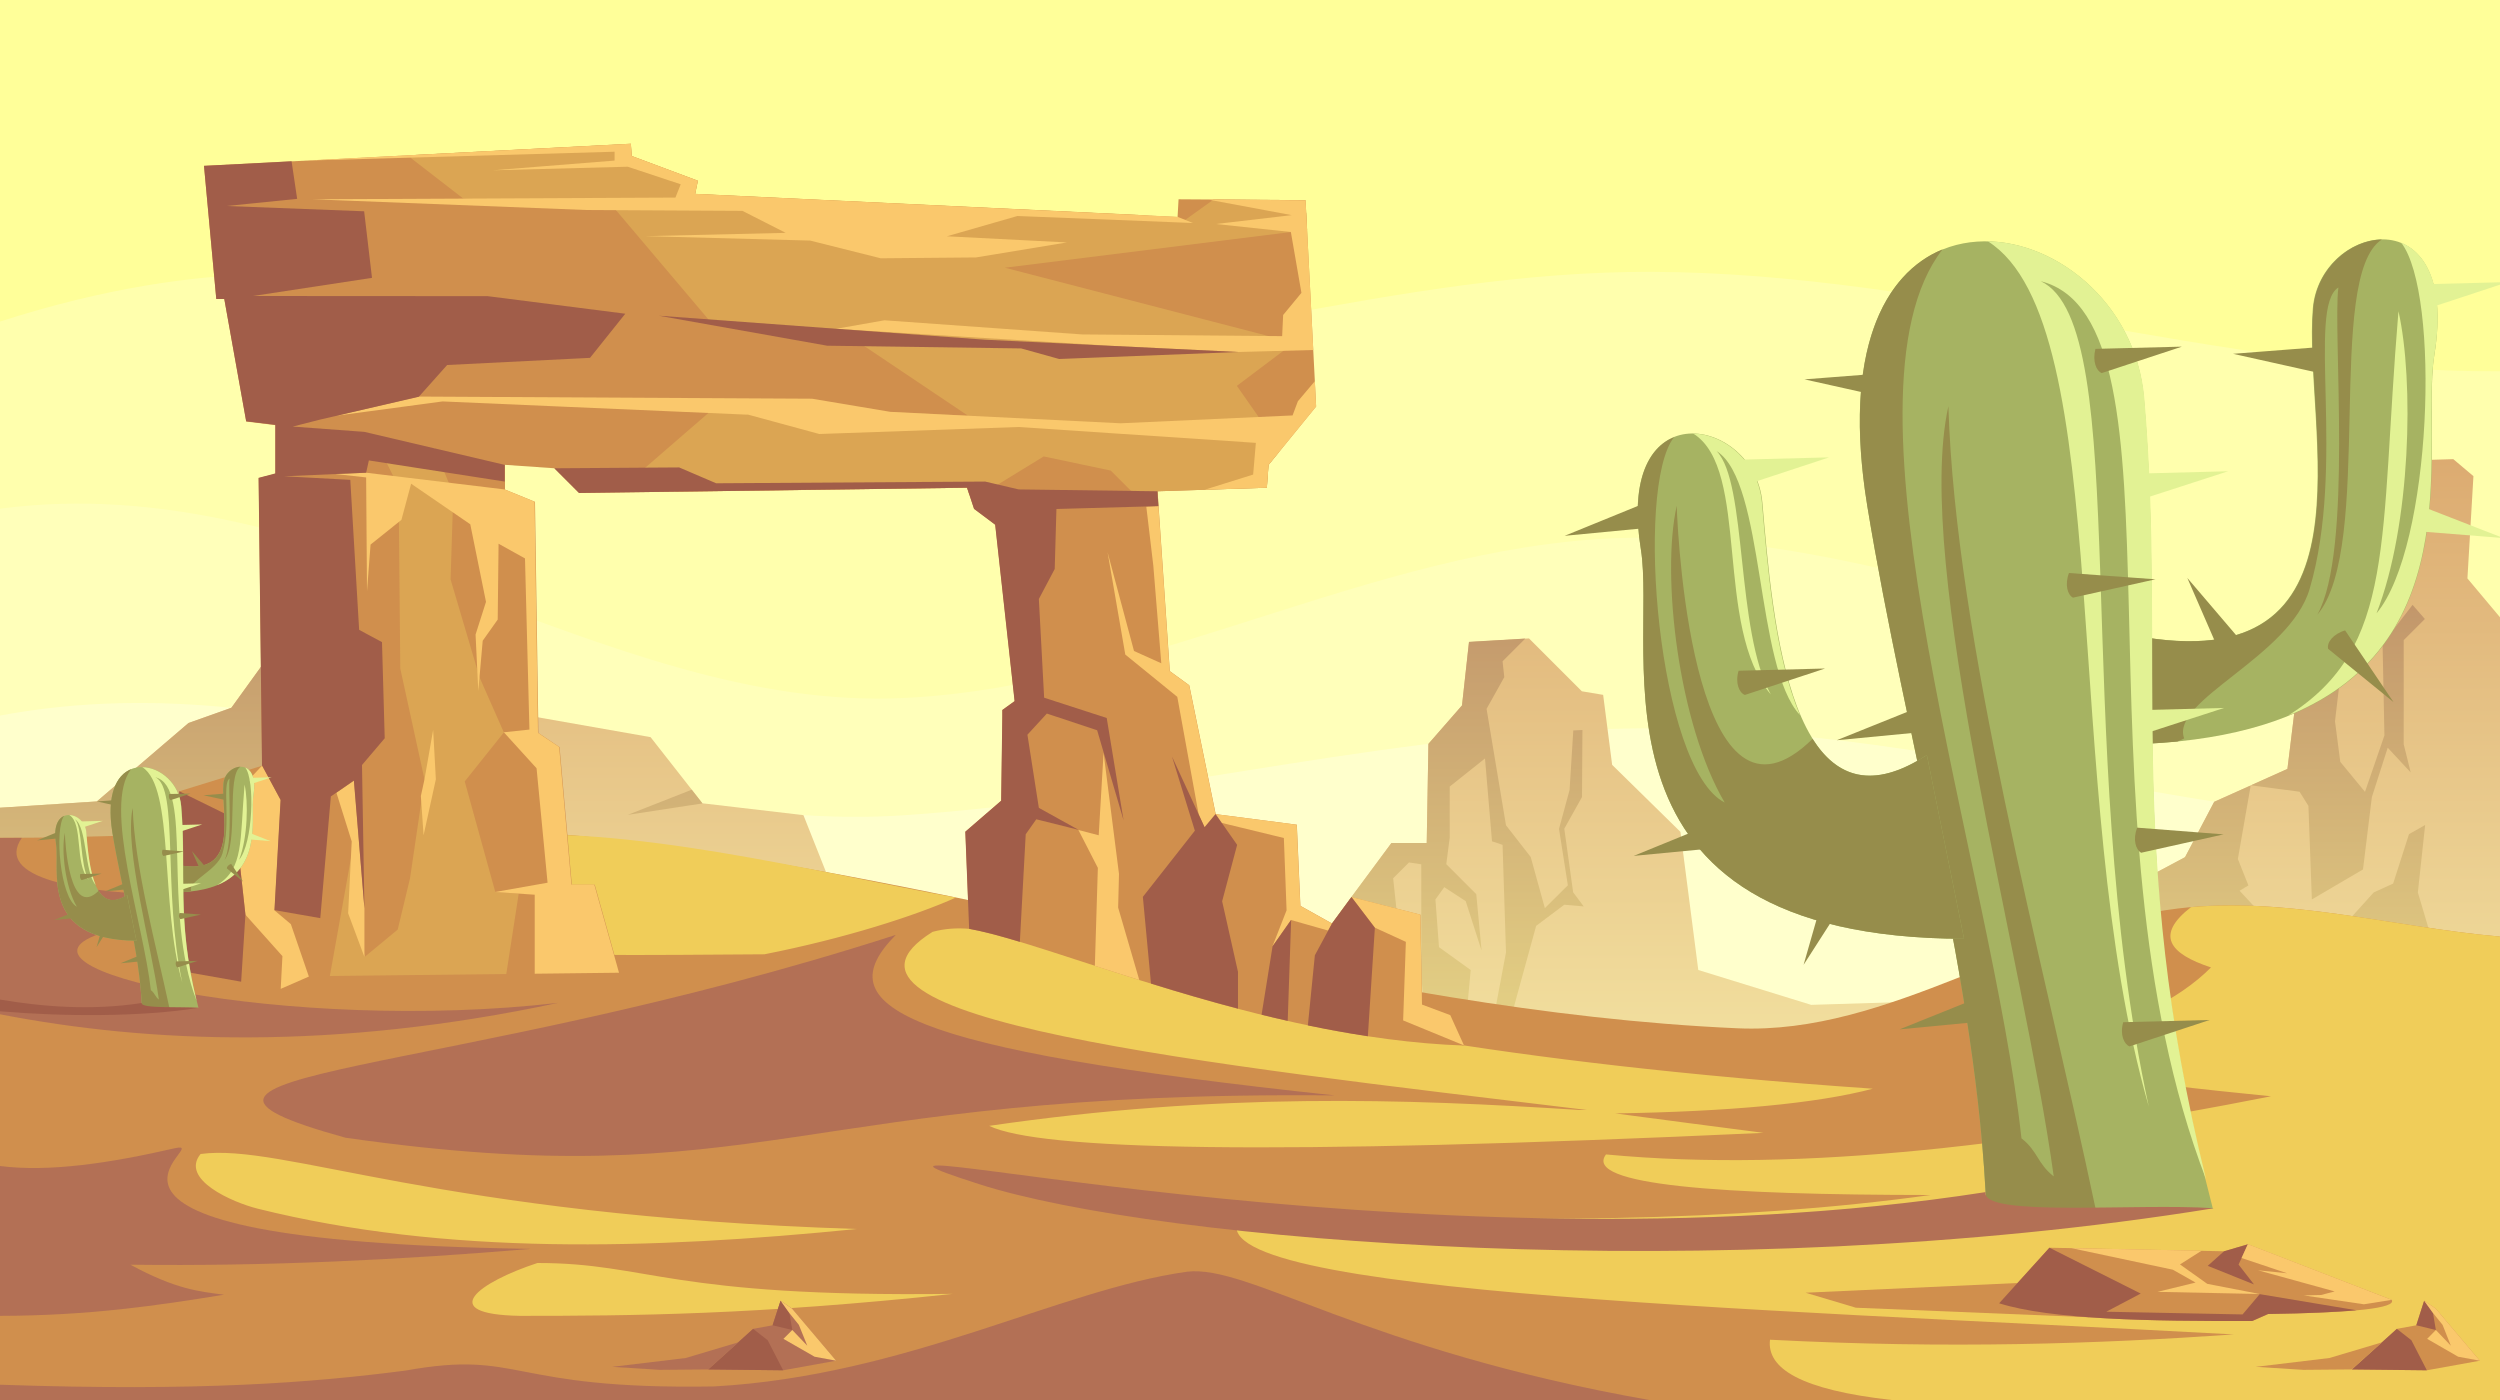 <svg preserveAspectRatio="xMidYMid slice" width="1750px" height="980px" enable-background="new 0 0 1750 980" version="1.1" viewBox="0 0 1750 980" xml:space="preserve" xmlns="http://www.w3.org/2000/svg">
<g clip-rule="evenodd" fill-rule="evenodd">
	<rect width="1750" height="980" fill="#ffc"/>
	<path d="M0,500.9c228.2-42.6,421.5,83.9,632.7,69.8   c177.1-11.9,353.6-62.1,531-60.9c200.6,1.4,390.9,71.2,586.4,68.6V0H0V500.9z" fill="#FFFFBA"/>
	<path d="M0,356.1c228.2-30.3,421.5,142.6,632.7,132.5   c177.1-8.4,341.3-113.1,518.6-112.2c200.7,1,403.3,115.4,598.7,113.6V0H0V356.1z" fill="#FFFFAD"/>
	<path d="M0,225.1c289.9-93.2,421.5,37.7,632.7,31.3   c177.1-5.3,346.3-66.7,523.5-66.1c200.7,0.6,398.3,70.8,593.8,69.6V0H0V225.1z" fill="#ff9"/>
</g>
<g clip-rule="evenodd" fill-rule="evenodd">
	<linearGradient id="SVGID_1_" x1="875" x2="875" y1="980" y2="321.405" gradientUnits="userSpaceOnUse">
		<stop stop-color="#FFFFBA" offset="0"/>
		<stop stop-color="#DCAB71" offset="1"/>
	</linearGradient>
	<polygon points="0 565.4 67.8 561 131.9 506.1 161.9 495.5 182.7 466.7 251.5 440.8 268.5 483.1 455.4 516 491.7 562.3 562.4 570.6 578.2 610.4 678.3 650.1 816.5 659.6 932.4 646.4 946 627.9 974 590.1 998.7 590.1 999.9 520.7 1023.4 493.8 1028.3 449.4 1070.3 446.9 1107.3 483.9 1122.2 486.4 1128.5 535.4 1176.3 582.3 1188.8 679 1267.8 703.4 1416 698.8 1492.6 619.7 1529.6 600 1550 561.2 1601.2 538.3 1613.6 437 1643.2 402.4 1650.6 323.4 1717.3 321.4 1731.4 333.3 1727.2 404.9 1750 432.1 1750 980 0 980" fill="url(#SVGID_1_)"/>
	<linearGradient id="SVGID_2_" x1="853.09" x2="853.09" y1="950.419" y2="308.605" gradientUnits="userSpaceOnUse">
		<stop stop-color="#ff9" offset="0"/>
		<stop stop-color="#B58061" offset="1"/>
	</linearGradient>
	<path d="m0 565.4 67.8-4.4 64.2-54.9 30-10.7 20.8-28.8 68.8-25.9 4.5 11.3-35.2 92.3-83.9 181.3-137-6.6v-153.6zm484.2-12.6 7.5 9.6-52.3 8 44.8-17.6zm248.8 101.1 83.5 5.7 115.9-13.2 13.6-18.5 28-37.8h24.7l1.2-69.4 23.5-26.9 4.9-44.5 39.4-2.3-15.9 15.9 1.2 11.1-12.4 22.2 13.6 81.5 17.3 22.2 9.9 35.8 16.1-16-6.2-39.5 7.4-27.2 2.6-41.7 6.4-0.3-0.3 46.9-12.4 22.2 6.2 44.5 7.4 9.9-13.6-1.2-19.7 14.8-17.3 63-12.4 1.3 8.6-45.7-2.4-75.3-7.4-2.5-4.9-58-24.7 19.7v35.8l-2.4 18.5 21 21 3.7 39.5-11.1-34.6-15-9.8-6.2 8.6 2.5 33.4 22.2 16-4.9 52.8-22-1.2-4 4-3.7-53.1v-76.5l-8.6-1.3-11.1 11.1 7.8 72-123.9 95.9-126.1-128.8zm647.4 46 35.6-1.1 76.5-79 37-19.8 20.4-38.7 25.6-11.5-9 51.5 7.4 18.5-6.2 3.7 48.2 51.8 45.7-50.6 13.6-6.2 11.1-34.6 11.3-6.4-5.1 47.2 9.9 33.3-16.1 74.1 19.8 58-325.7-90.2zm195.2-150.2 25.6-11.5 12.4-101.3 29.6-34.6 7.4-79 24.7-0.7-11.2 23-4.9 60.5 9.9 7.4-5 16.1-21 2.5-8.6 72.8 3.7 28.4 17.3 21 13.6-39.5-1.3-64.2 21-27.2 8.6 9.9-14.8 14.8v72.9l4.9 19.7-16.1-17.3-11.1 34.6-6.2 50.6-35.8 21-2.4-65.5-6.2-9.9-34.1-4.5z" fill="url(#SVGID_2_)"/>
</g>
<g clip-rule="evenodd" fill-rule="evenodd">
	<path d="M0,586.5c139.5,0,279.9-15.2,418.6,0   c268,29.4,528.3,121.3,797.6,133.3c106.5,4.8,202.8-71.2,308.7-83.9c74.8-9,150,13.2,225,19.7V980H0V586.5z" fill="#D08F4D"/>
	<path d="m1533.7 635c71.9-6.4 144.2 14.3 216.3 20.6v324.4h-425.8c-63.5-7.1-87.6-22-85.2-42.2 125.8 6.5 228.7 2.9 324.7-3.7-340.9-18.6-761.7-29.4-690.2-87.7 182.2 11 343.3 8.8 477.9-9.9-146.8-0.1-243.5-6.9-227.2-28.4 138.9 13.2 298.6-7.8 465.5-40.7-98.4-9.9-190.6-20.1-139.5-38.3 39.4-13.2 74.6-28.8 97.5-51.9-29.3-9.6-39.2-22.7-14-42.2zm-1197.8-49.3c-21.1 15.7 9 26.4 47.4 32.3-32.6 14.6-73.6 19.2-116.1 22.2-50.1 30.5 109.5 29 267.9 27.8 56.3-11.1 105.7-27 134-39.7-100.5-18.2-230.4-52.1-333.2-42.6zm40.3 298.4c78.1 0 91.4 24.2 290.8 21.6-137.1 14.7-225 15.4-303.1 15.4-59.7-1.1-28.5-23.6 12.3-37zm276.6-231.8c-97.9 61 188.9 92.2 458.1 124.7h-4.9c-123.8-7.9-251.8-12.4-413.6 11.1 35.1 16.9 192.5 21 542 4.9-34.6-4.5-69.2-9-103.7-13.6 79.8-1.3 140.8-6.9 180.3-17.3-530.4-36.6-589.9-128.2-658.2-109.8zm-512.4 155.5c57.4-7.8 164.8 43 459.3 52.5-144.1 14.4-287.8 18.5-419.2-14.2-18-4.5-54.6-20.6-40.1-38.3z" fill="#F0CD59"/>
	<path d="m0 586.5h15.3c-19.2 27.5 37.1 39.5 117.3 40.2 78.4 8.6-30.1 17.3-59.3 25.9-85.2 25.4 129.5 71.1 317.4 49.4-157.3 33.6-286.6 28.2-390.7 8v-123.5zm627.1 67.9c-49.4 49.8 2.5 79.9 307.4 112.4-379.1-3.7-398.8 71.6-692.7 29.6-172.7-47.8 69.6-40.2 385.3-142zm527.3 325.6h-1154.4v-10.7c140 4.8 218.2-1.4 283.9-9.9 81.9-14.8 70.6 13.6 216.1 11.1 135-7.6 241-67.7 330.9-80.3 43-5.2 123 54.3 323.5 89.8zm-1154.4-58.9v-104.9c34.1 4.4 76.5-1.9 122.2-12.4 33.1-7.4-122.2 64.8 249.4 70.4-92.3 7.8-185.5 12.3-280.3 11.1 32.3 17.5 48.3 18.7 65.5 21-46.7 7.6-94.5 14.7-156.8 14.8z" fill="#B37055"/>
</g>
<g clip-rule="evenodd" fill-rule="evenodd">
	<path d="m825 139.5 88.9 0.6 7.4 144.4-33.3 40.9-1.2 16-76.5 2.5 8.6 125.9 13.6 9.9 18.5 90.2 56.8 7.4 2.5 56.8 22.2 12.4 13.6-18.5 48.2 12.3 1.2 63 19.8 7.4 9.6 21.2c-142.2-5-287.7-71.3-346.4-81.7l-2.7-68 25.1-21.7 0.8-58.6v-4.9l8.6-6.2-13.6-123.5-14.8-11.1-4.9-14.8-271.6 3.7-17.3-17.3-34.6-2.4v17.3l21 8.6 2.4 161.8 14.8 9.9 8.6 96.3h16l17.3 61.7-217.3 2.5-19.7 8.6-97.6-17.3-11.1-65.4 36.4-11.1 1.2-44.4 58-17.9-2.4-201.3 11.7-3.1v-34l-20.4-2.5-15.4-85.8h-5.6l-8.6-93.2 298.8-15.4 0.6 8.6 46.3 17.3-1.9 9.2 337.7 16.1 0.7-12.4z" fill="#D08F4D"/>
	<path d="m849.5 139.7 49.5 0.3 15.4 9 0.6 12-211.6 26.4 202.5 52.5-40.1 30.2 25.9 37 3.8 9.1-7.5 9.2-1.2 16-76.5 2.5 0.4 6.3-15.3-2.9-17.9-17.9-46.9-9.9-41.3 25.3-10.7 1.7-1.7-5.1-203.2 2.8-30.8-9.2 59.9-51.9 174.8 7.9-72.4-48.6-109.3-18.8-64.8-76.6-106.8-8-37.1-28.7 4.2-1.9 150.2-7.8 0.6 8.6 46.3 17.3-1.9 9.2 309.8 14.7 33.3 3.5 19.8-14.2zm-570.5 201.1 1.2 127.2 17 77.8-10.2 69.1-8.6 35.8-23.1 19.1-9.5-69.8-14.9 83.2 123.5-1.4 8.7-56.3-16.4-1.1-21.4-77.4 27.4-34.3-17-38.5-20.3-68.6 1.9-59.9-13.1-32-38.1 1.1 12.9 26z" fill="#DBA553"/>
	<path d="m845.7 139.7 68.2 0.5 5.4 104.8-52.6 1.4-88.6-4.3-193-11.9 34-6 138.3 9.9 140.1 1.2 0.7-14.8 12.8-15.5-7.4-42.6-52.5-5.6 53.1-6.2-58.5-10.9zm-548.6 406.1-2.5 11.4 1.9 27.5 8.6-39.2-1.9-34.6-6.1 34.9zm-49.3 0.6-12.3 8.5 10.7 34.1-2.5 50.3 11.4 30.6v-34l-7.3-89.5zm-64.3-10.5-15.7 16.7-3.4 20.4 7.4 67.3 25.9 29-1.2 22.9 19.7-8.6-12.6-36.7-11.4-9.6 4.3-77.2-13-24.2zm190.8 145.7v-55.3l-27.8-1.9 36.8-6.5-7.7-80.1-22.9-25.2 17.9-1.9-3.1-119.8-18.5-10.3-0.6 53.1-10.5 14.8-3.1 35.2-1.9-39.5 7.3-22.9-11-54.3-41.4-28.4-6.8 25.3-21.6 17.3-2.5 32.7-0.6-79.7-21.6-2.4 21.6-0.9 96.9 11.7 21 8.6 2.4 161.8 14.8 9.9 8.6 96.3h16l17.3 61.7-59 0.7zm546.1-414.8 0.9 17.8-33.3 40.8-1.2 16-43.5 1.4 33.9-10.6 1.9-22.2-166.1-11.1-139.5 4.9-50-13.6h-1.9l-211.8-9.2-74.4 10 57.7-13.4 275.3 1.5 54.9 9.2 161.1 8 120.4-5.5 3.7-9.9 11.9-14.1zm-109.5 87.4 7.9 115.6 13.6 9.9 18.5 90.2 56.8 7.4 2.5 56.8 22.2 12.4-2.7 4.9-26-7.4-13 18.5 9.9-25.3-1.9-50.6-43.6-10.6-11.9 3.2-4.1-8.9-15-82.5-36.4-29.6-12.4-71.6 18.5 69.1 19.1 8.6-5.6-68.5-4.9-41.2 8.5-0.4zm135.1 273.7 48.2 12.3 1.2 63 19.8 7.4 9.6 21.2-42.6-17.5 1.9-55-21.6-9.9-16.5-21.5zm-148.5 58.1c-10.8-3.4-21.2-6.7-31.1-9.9l2.1-68.6-13.6-26.5 14.2 3.7 3.4-57.7 10.8 84.8-0.6 23.5 14.8 50.7zm-585.5-573.5 229.6-11.9 0.6 8.6 46.3 17.3-1.9 9.2 337.7 16.1 10.8 4.3-122.9-4.9-49.4 14.2 84 4.3-63.6 10.5-66.7 0.6-49.4-12.4-115.5-3.1 98.4-2.3-30.3-15.4-109.3-0.6-191.4-7.5 253.8-1.2 3.7-9.3-37.1-12.3-94.4 2.5 85.2-6.8v-6.2l-218.2 6.3z" fill="#FAC86C"/>
	<path d="m353.3 325.4v11.7l-95.1-14.8-1.9 8.6-57.4 2.5 46.3 2.5 6.2 105 16 8.6 1.9 67.3-15.9 18.7 1.7 100.4-7.4-89.5-16.1 11.1-7.4 85.2-32.1-5.6 4.3-77.2-13-24.1-2.4-201.3 11.7-3.1v-34l-20.4-2.5-15.3-85.6h-5.6l-8.6-93.2 61.3-3.2 3.9 26.3-49.4 5 96.3 3.7 5.5 46.6-83.3 12.7 164.2 0.1 96.4 12.3-24.7 30.9-100 5-19.8 22.2-69.1 16-19.2 4.9 50.1 3.7 98.3 23.1zm107.8-104.4 117.9 21 135.8 1.9 26.6 7.4 125.3-4.9-177.2-8.6-228.4-16.8zm349.1 122.9 0.7 10.4-71.4 2-1.2 42-11.1 21 3.7 69.1 43.8 14.2 11.8 71.6-18.5-63-35.2-11.7-13.6 14.8 8 51.2 27.8 15.4-29.6-7.4-7.4 10.5-4.1 75.3c-13.9-4.2-25.9-7.4-35.5-9.1l-2.7-68 25.1-21.7 0.8-58.6v-4.9l8.6-6.2-13.6-123.5-14.8-11.1-4.9-14.8-271.6 3.7-17.3-17.3 87.4-0.6 25.9 11.1 188.3-1.2 23.5 5.5 97.1 1.3zm122.2 302.5 13.6-18.5 16.4 21.6-4.9 75.9c-14.1-2.2-28.1-4.7-42-7.6l4.9-49.1 12-22.3zm-31 68.2c-6.2-1.4-12.3-2.8-18.3-4.3l7.7-47.9 13-18.5-2.4 70.7zm-34.7-8.5c-21.3-5.6-41.7-11.6-61-17.6l-5.7-60.7 36.4-46.3-16-51.9 22.8 49.4 7.7-9.2 15.1 21.6-10.5 39.5 11.1 49.4v25.8zm-697.9-18.9-69.8-12.4-11.1-65.4 36.4-11.1 1.2-44.4 38.9 19.1 7.4 67.3-3 46.9z" fill="#A15D49"/>
</g>
<g clip-rule="evenodd" fill-rule="evenodd">
	<polygon points="1412.3 898.1 1263.9 904.9 1299.1 915.4 1462.6 922.1" fill="#D08F4D"/>
	
		<path d="m1399.4 912.3 35.2-38.9 122.3 2.5 16.7-4.9 100.6 38.9c3.5 5.8-25.7 9-86.4 9.9l-11.1 4.9c-72.7 0.2-141.1-1-177.3-12.4z" fill="#D08F4D"/>
		<path d="m1399.4 912.3 35.2-38.9 63.9 32.1-24.1 12.7 95.4 1.9 12-14.2 67.8 11.3c-14.4 1.3-35.1 2.2-62 2.6l-11.1 4.9c-72.5 0.2-140.9-1-177.1-12.4zm157.4-36.4-11.4 10.2 32.4 13-10.8-13.9 6.5-14.2-16.7 4.9z" fill="#A15D49"/>
		<path d="m1573.5 870.9-4.4 9.7 31.9 10.7-20.4-2.1 53.7 14.8-9.6 2.5-12 0.3 42 6.2 19.5-3.1-100.7-39zm-123.5 2.8 71 15.1 15.9 9-26.7 6.5 71.6 1.5-36.7-7.1-19.1-13.6 15.1-9.6-91.1-1.8z" fill="#FAC86C"/>
	
</g>
<g clip-rule="evenodd" fill-rule="evenodd">
	
		<polygon points="1646.3 958.6 1677.8 930.2 1691.4 927.7 1696.9 910.5 1705 916 1735.9 952.5 1698.8 959.2" fill="#D08F4D"/>
		<path d="m1677.8 930.2 10.2 8 10.8 21-52.5-0.6 31.5-28.4zm13.6-2.5 13.7 3.3-2-11.9-6.2-8.6-5.5 17.2z" fill="#A15D49"/>
		<polygon points="1696.9 910.5 1703.1 919.1 1709.8 927.4 1715.6 942 1705.1 931 1699 937.2 1720.7 949.7 1735.9 952.5 1705 916" fill="#FAC86C"/>
	
	<polygon points="1667.5 939.6 1630.6 950.6 1579 956.8 1612.4 958.9 1646.3 958.6" fill="#D08F4D"/>
</g>
<g clip-rule="evenodd" fill-rule="evenodd">
	
		<polygon points="495.8 958.6 527.2 930.2 540.8 927.7 546.4 910.5 554.4 916 585.3 952.5 548.2 959.2" fill="#B37055"/>
		<path d="m527.2 930.2 10.2 8 10.8 21-52.5-0.6 31.5-28.4zm13.6-2.5 13.8 3.3-2-11.9-6.2-8.6-5.6 17.2z" fill="#A15D49"/>
		<polygon points="546.4 910.5 552.5 919.1 559.2 927.4 565.1 942 554.6 931 548.4 937.2 570.2 949.7 585.3 952.5 554.4 916" fill="#FAC86C"/>
	
	<polygon points="516.9 939.6 480 950.6 428.5 956.8 461.8 958.9 495.8 958.6" fill="#B37055"/>
</g>
<g transform="matrix(3.138,0,0,3.138,-2595.974,-1452.189)" clip-rule="evenodd" fill-rule="evenodd">
	
		
			<path d="m1298.2 628.9c87.3-0.2 68.4-63.9 72.1-86.9 5.8-35.9-25.4-29.4-27.1-10.5-2.3 26.4 15.9 83.7-40.1 73z" fill="#a6b362"/>
			<path d="m1298.2 628.9c5.3 0 10.2-0.3 14.8-0.7l1.5-0.7c-3.2-8.5 23.6-18.2 28-33.4 8.1-27.6-0.7-62.8 6.4-67.2-1.3 9.9 3.3 58.8-4.7 73 12.8-15.1 1.6-75.6 14.4-83.7-7 0.1-14.5 6.3-15.3 15.3-2.3 26.4 15.9 83.7-40.1 73z" fill="#968d4b"/>
			<path d="m1337.7 622.4c41.3-16.8 29.5-61.8 32.6-80.4 2.5-15.1-1.6-22.7-7.4-25.1 8.8 11.3 6.9 67.9-5.5 82.7 7.7-19.7 8.4-51.9 4.9-67.4-4.3 51.3-0.4 74.9-24.6 90.2z" fill="#e2f294"/>
			<path d="m1322.9 609.4-7.7-17.7 12.2 14.3c0 1.4-1.7 3.1-4.5 3.4z" fill="#968d4b"/>
			<path d="m1344.7 540.2-19.3 1.5 18.4 4.1c1.3-0.7 2-3 0.9-5.6z" fill="#968d4b"/>
			<path d="m1367.4 526.2 19.3-0.5-17.9 5.9c-1.2-0.5-2.2-2.7-1.4-5.4z" fill="#e2f294"/>
			<path d="m1350.4 603.4 10.8 16-14.6-11.9c-0.3-1.4 1.1-3.3 3.8-4.1z" fill="#968d4b"/>
			<path d="m1367.7 575.8 18 7-18.8-1.5c-1-0.9-1-3.2 0.8-5.5z" fill="#e2f294"/>
		
		
			<path d="m1270.4 733c-2-51.2-18-104.9-26.6-157.4-13.4-82 58.1-67.1 61.7-24.1 5.1 60.3-4.9 103 15.4 180.9z" fill="#a6b362"/>
			<path d="m1270.7 516.6c16 0.3 33.1 14.4 34.9 34.9 5 58.6-4.4 100.6 13.8 174.4-31.4-81.9-2.3-191.6-36.9-200.4 21 9.9 6.4 102.7 24.1 184.1-20.2-70.3-6.9-174.7-35.9-193z" fill="#e2f294"/><g fill="#968d4b">
			<path d="m1270.4 733c-2-51.2-18-104.9-26.6-157.4-5.6-34.5 3.8-51.9 16.8-57.2-25.5 32.8 11.1 138 17.6 198.3 3.7 2.9 3.5 5.6 7.2 8.5-6.6-48.2-31.4-136.3-23.5-171.8 1.6 52.3 21 122.9 32.9 179.3z"/>
			<path d="m1294.7 540.6 19.3-0.5-17.9 5.9c-1.2-0.5-2.1-2.6-1.4-5.4z"/>
			<path d="m1288.8 590.6 19.3 1.4-18.4 4.1c-1.2-0.6-1.9-2.9-0.9-5.5z"/>
			<path d="m1249.1 545.9-19.3 1.5 18.4 4.1c1.3-0.7 2-2.9 0.9-5.6z"/>
			<path d="m1254.9 620.7-17.9 7.2 18.8-1.8c0.8-0.9 0.8-3.2-0.9-5.4z"/>
			<path d="m1268.9 685.2-17.9 7.2 18.8-1.8c0.9-0.9 0.9-3.2-0.9-5.4z"/>
			<path d="m1304 647.4 19.3 1.5-18.4 4.1c-1.2-0.7-1.9-2.9-0.9-5.6z"/>
			<path d="m1300.9 690.8 19.3-0.5-17.9 5.9c-1.2-0.5-2.2-2.6-1.4-5.4z"/>
			</g><path d="m1305 568.4 19.3-0.5-17.9 5.8c-1.2-0.4-2.1-2.5-1.4-5.3z" fill="#e2f294"/>
			<path d="m1304.1 621.2 19.3-0.5-17.9 5.8c-1.2-0.4-2.1-2.6-1.4-5.3z" fill="#e2f294"/>
		
		
			<path d="m1265.4 672.2c-87.3-0.2-68.4-63.9-72.1-86.9-5.8-35.9 25.4-29.4 27.1-10.5 2.3 26.4 6.1 76.4 36.7 56.4z" fill="#a6b362"/>
			<path d="m1265.4 672.2c-87.3-0.2-68.4-63.9-72.1-86.9-2.4-15.1 1.7-22.7 7.4-25-8.8 11.2-3.6 73.9 11.3 81.5-10.3-17.5-14.2-50.6-10.7-66.2 0.3 9.5 4.3 77.5 30.3 52 5.3 8.4 13.2 11.6 25.5 3.6z" fill="#968d4b"/>
			<path d="m1228.8 622.3c-10.1-10.9-7.7-52-18.6-58.9 6.9 7.1 4.2 40.1 12.1 54.3-12.8-15.1-4.5-50.2-17.3-58.2 7 0.1 14.5 6.3 15.3 15.3 1.2 13.8 2.8 34.2 8.5 47.5z" fill="#e2f294"/>
			<path d="m1209.6 646.4-17.9 7.3 18.8-1.8c0.9-1 0.9-3.3-0.9-5.5z" fill="#968d4b"/>
			<path d="m1194.2 575-17.9 7.3 18.8-1.8c0.9-1 0.9-3.3-0.9-5.5z" fill="#968d4b"/>
			<path d="m1216 565.3 19.3-0.5-17.9 5.9c-1.3-0.5-2.2-2.7-1.4-5.4z" fill="#e2f294"/>
			<path d="m1215.1 612.4 19.3-0.5-17.9 5.9c-1.3-0.5-2.2-2.7-1.4-5.4z" fill="#968d4b"/>
			<path d="m1234.9 659.5-5.3 18.5 10.2-15.9c-0.2-1.2-2.1-2.7-4.9-2.6z" fill="#968d4b"/>
		
	
	<path d="m1270.2 728.7c-128.3 20-275-18-224.6-1.8 39.7 12.8 165.1 23.3 275.5 5.4-17.1-1.2-52 2.1-50.9-3.6z" fill="#b37055"/>
</g>
<g clip-rule="evenodd" fill-rule="evenodd">
	
		
			<path d="m121.1 624.7c68.1-0.2 53.4-49.8 56.3-67.8 4.6-28-19.8-23-21.1-8.2-1.8 20.6 12.4 65.3-31.3 56.9l-3.9 19.1z" fill="#A6B362"/>
			<path d="m121.1 624.7c4.1 0 8-0.2 11.5-0.6l1.2-0.6c-2.5-6.6 18.4-14.2 21.9-26 6.3-21.5-0.5-49 5-52.5-1.1 7.7 2.6 45.9-3.6 57 10-11.8 1.3-59 11.2-65.3-5.5 0.1-11.3 4.9-11.9 11.9-1.8 20.6 12.4 65.3-31.3 56.9l-4 19.2z" fill="#968D4B"/>
			<path d="m152 619.6c32.2-13.1 23.1-48.3 25.4-62.8 1.9-11.8-1.3-17.7-5.7-19.5 6.9 8.8 5.4 53-4.3 64.5 6-15.4 6.5-40.5 3.8-52.6-3.4 40-0.4 58.5-19.2 70.4z" fill="#E2F294"/>
			<path d="m140.4 609.5-6.1-13.8 9.6 11.2c0 1-1.3 2.3-3.5 2.6z" fill="#968D4B"/>
			<path d="m157.4 555.5-15 1.2 14.4 3.1c0.9-0.6 1.4-2.3 0.6-4.3z" fill="#968D4B"/>
			<path d="m175.1 544.5 15-0.4-14 4.6c-0.9-0.4-1.6-2.1-1-4.2z" fill="#E2F294"/>
			<path d="m161.8 604.7 8.4 12.5-11.4-9.3c-0.1-1 0.9-2.5 3-3.2z" fill="#968D4B"/>
			<path d="m175.4 583.3 14 5.5-14.7-1.2c-0.7-0.8-0.7-2.6 0.7-4.3z" fill="#E2F294"/>
		
		
			<path d="m99.4 705.9c-1.5-40-14-81.9-20.7-122.9-10.4-64 45.3-52.4 48.2-18.8 4 47.1-3.8 80.4 12 141.2l-39.5 0.5z" fill="#A6B362"/>
			<path d="m99.6 537c12.5 0.2 25.9 11.3 27.2 27.3 3.9 45.7-3.4 78.5 10.8 136.2-24.5-63.9-1.9-149.6-28.8-156.4 16.4 7.7 5 80.1 18.8 143.7-15.7-55-5.3-136.5-28-150.8z" fill="#E2F294"/><g fill="#968D4B">
			<path d="m99.4 705.9c-1.5-40-14-81.9-20.7-122.9-4.4-26.9 2.9-40.5 13.1-44.6-20 25.6 8.6 107.7 13.8 154.7 2.9 2.2 2.8 4.4 5.6 6.6-5.1-37.6-24.5-106.4-18.3-134.1 1.3 40.8 16.3 96 25.7 140l-19.2 0.3z"/>
			<path d="m118.4 555.8 15-0.3-14 4.6c-0.9-0.5-1.6-2.2-1-4.3z"/>
			<path d="m113.8 594.8 15 1.2-14.4 3.2c-0.9-0.6-1.4-2.4-0.6-4.4z"/>
			<path d="m82.8 559.9-15 1.1 14.4 3.2c0.9-0.5 1.4-2.2 0.6-4.3z"/>
			<path d="m87.3 618.3-13.9 5.7 14.6-1.4c0.7-0.8 0.7-2.6-0.7-4.3z"/>
			<path d="m98.2 668.6-13.9 5.7 14.6-1.4c0.8-0.8 0.7-2.6-0.7-4.3z"/>
			<path d="m125.7 639.1 15 1.1-14.4 3.2c-0.9-0.5-1.5-2.2-0.6-4.3z"/>
			<path d="m123.2 673 15.1-0.4-14 4.6c-1-0.4-1.7-2-1.1-4.2z"/>
			</g><path d="m126.5 577.5 15.1-0.4-14 4.6c-1-0.4-1.7-2.1-1.1-4.2z" fill="#E2F294"/>
			<path d="m125.7 618.7 15.1-0.4-14 4.6c-0.9-0.4-1.7-2.1-1.1-4.2z" fill="#E2F294"/>
		
		
			<path d="m95.5 658.5c-68.1-0.2-53.4-49.9-56.3-67.8-4.6-28 19.8-23 21.1-8.2 1.8 20.6 4.7 59.7 28.7 44l6.5 32z" fill="#A6B362"/>
			<path d="m95.5 658.5c-68.1-0.2-53.4-49.9-56.3-67.8-1.9-11.8 1.3-17.7 5.7-19.6-6.9 8.8-2.8 57.7 8.9 63.6-8.1-13.6-11.1-39.5-8.4-51.7 0.2 7.4 3.3 60.5 23.6 40.6 4.1 6.5 10.4 9 19.9 2.8l6.6 32.1z" fill="#968D4B"/>
			<path d="m67 619.5c-7.9-8.5-6-40.6-14.5-46 5.4 5.6 3.3 31.3 9.5 42.4-10-11.8-3.5-39.2-13.5-45.4 5.5 0.1 11.3 4.9 11.9 11.9 0.9 10.9 2.1 26.7 6.6 37.1z" fill="#E2F294"/>
			<path d="m52 638.3-14 5.7 14.6-1.4c0.8-0.7 0.8-2.6-0.6-4.3z" fill="#968D4B"/>
			<path d="m39.9 582.6-14 5.7 14.6-1.4c0.8-0.8 0.8-2.6-0.6-4.3z" fill="#968D4B"/>
			<path d="m56.9 575 15.1-0.4-14 4.6c-0.9-0.4-1.7-2.1-1.1-4.2z" fill="#E2F294"/>
			<path d="m56.2 611.8 15-0.3-14 4.6c-0.9-0.5-1.6-2.2-1-4.3z" fill="#968D4B"/>
			<path d="m71.7 648.6-4.1 14.4 7.9-12.4c-0.1-1-1.6-2.1-3.8-2z" fill="#968D4B"/>
		
	
	<path d="m99.2 702.1c-35.6 5.5-70.1 2.5-99.2-2.4v8.2c44.7 3.8 99.1 4 138.9-2.4-12.3-1-40.5 0.7-39.7-3.4z" fill="#A15D49"/>
</g>
</svg>
